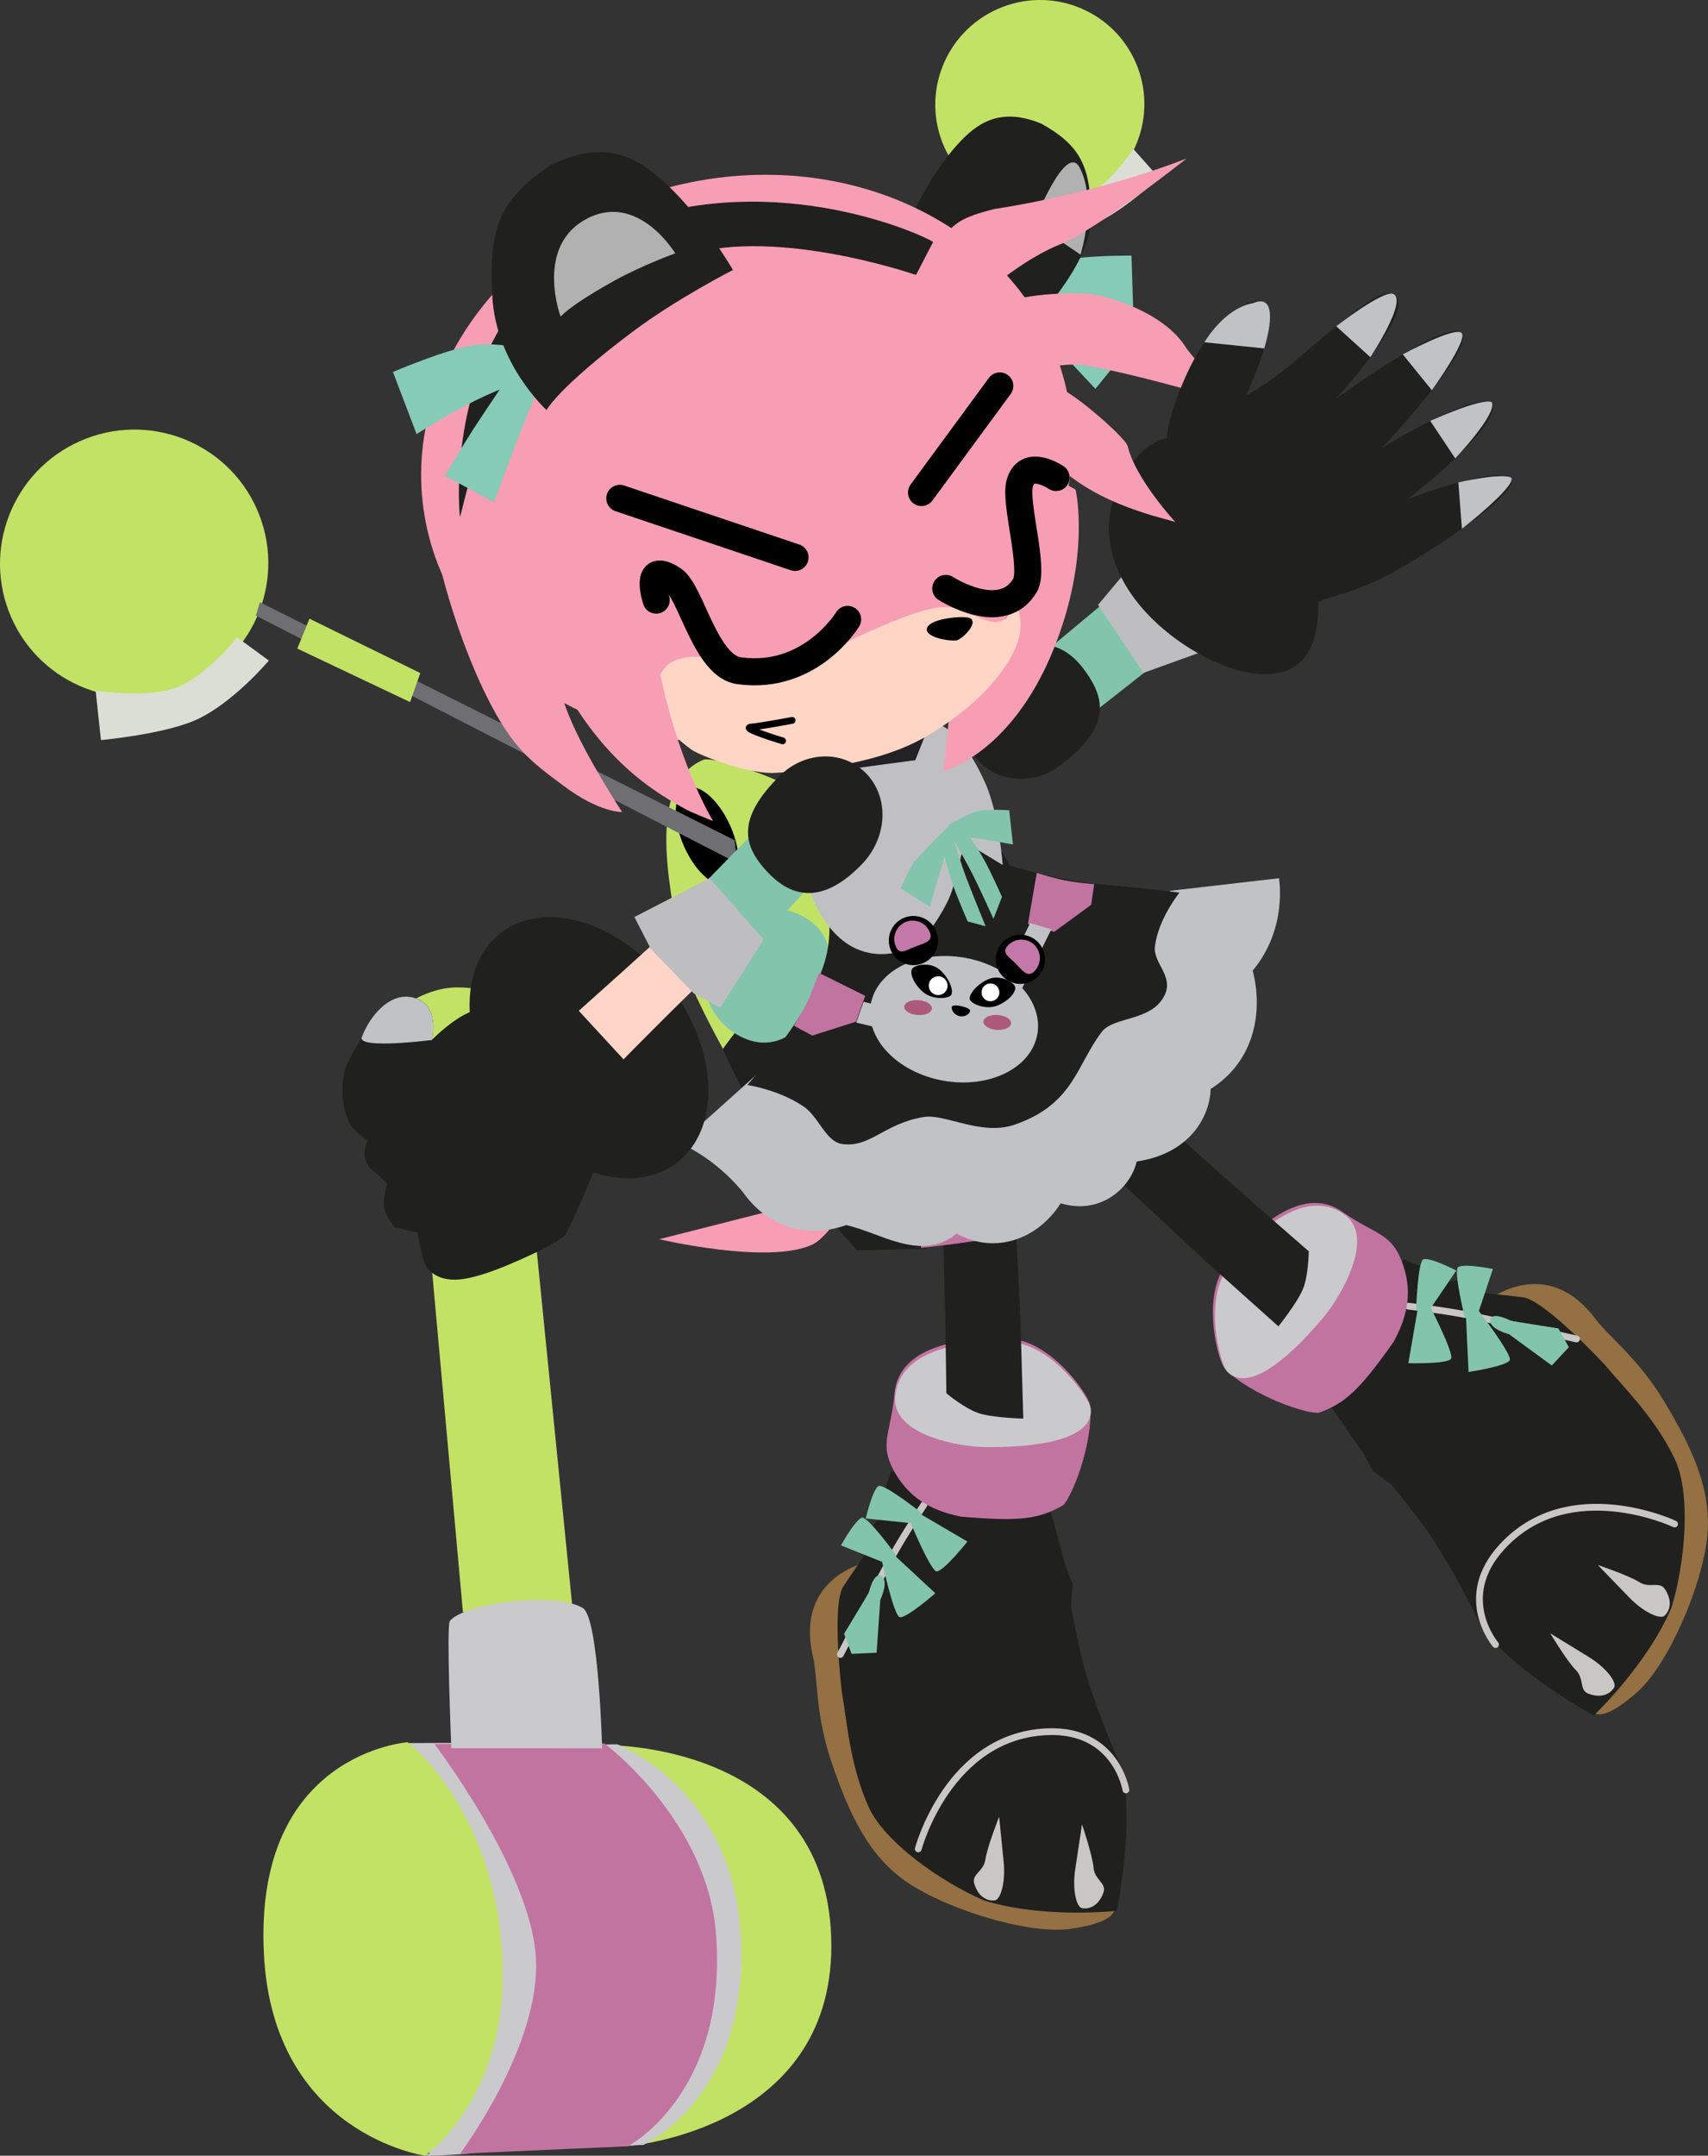 <svg version="1.1" xmlns="http://www.w3.org/2000/svg" xmlns:xlink="http://www.w3.org/1999/xlink" width="31.555" height="39.805" viewBox="0,0,31.555,39.805"><rect x="0" y="0" width="31.555" height="39.805" fill="#333333" stroke="none"/><g transform="translate(-222.678,-163.596)"><g data-paper-data="{&quot;isPaintingLayer&quot;:true}" fill-rule="nonzero" stroke-miterlimit="10" stroke-dasharray="" stroke-dashoffset="0" style="mix-blend-mode: normal"><g data-paper-data="{&quot;index&quot;:null}" stroke-linejoin="miter"><path d="M252.87,194.172c0,0 0.519,-2.117 0.568,-3.159c0.04,-0.844 -3.273,-3.404 -3.273,-3.404c0,0 1.077,-0.874 1.991,0.343c0.257,0.342 0.797,0.729 1.285,1.549c0.488,0.82 0.872,1.602 0.777,2.482c-0.095,0.88 -0.686,2.281 -1.26,2.827c-0.819,0.74 -0.894,0.325 -0.894,0.325l0.806,-0.962z" fill="#947043" stroke="none" stroke-width="0" stroke-linecap="butt"/><path d="M247.268,189.567l1.344,-2.721l0.666,0.278l-0.043,0.188c0,0 0.282,-0.087 0.356,-0.067c0.324,0.09 0.223,0.2 0.223,0.2c0,0 0.608,0.057 1,0.105c0.392,0.048 1.477,1.204 1.516,1.251c0.34,0.409 0.925,0.971 1.287,1.731c0.305,0.64 0.199,1.901 -0.059,2.749c-0.455,1.067 -1.436,1.991 -1.436,1.991c0,0 -1.409,-0.76 -2.059,-1.612c-0.445,-0.902 -0.693,-1.293 -0.922,-1.657c-0.186,-0.296 -0.759,-0.998 -0.759,-0.998l-0.34,-0.249l-0.173,-0.318z" fill="#20201f" stroke="none" stroke-width="0" stroke-linecap="butt"/><path d="M248.697,187.714c0,0 0.618,0.071 1.072,0.159c0.576,0.111 2.035,0.447 2.035,0.447" fill="none" stroke="#c8c7c6" stroke-width="0.125" stroke-linecap="round"/><path d="M248.568,186.867c0.203,0.515 0.147,0.979 -0.146,1.51c-0.635,0.897 -0.889,1.124 -1.374,1.304c-0.215,0.034 -1.242,-0.31 -1.736,-0.807c-0.129,-0.13 -0.44,-1.306 0.006,-1.906c0.446,-0.6 1.387,-1.537 2.153,-1c0.609,0.427 0.893,0.384 1.097,0.899z" fill="#c274a1" stroke="none" stroke-width="0" stroke-linecap="butt"/><path d="M247.51,186.017c0.609,0.427 -0.101,1.562 -0.347,1.86c-0.3,0.364 -1.319,1.544 -1.812,1.047c-0.129,-0.13 -0.44,-1.306 0.006,-1.906c0.446,-0.6 1.387,-1.537 2.153,-1z" fill="#cacacd" stroke="none" stroke-width="0" stroke-linecap="butt"/><path d="M252.963,192.809c0.195,0.124 0.374,-0.027 0.478,0.135c0.174,0.273 0.036,0.448 -0.015,0.489c-0.081,0.065 -0.378,-0.061 -0.648,-0.34c-0.27,-0.279 -0.58,-0.599 -0.58,-0.599c0,0 0.57,0.191 0.765,0.315z" fill="#c8c7c6" stroke="none" stroke-width="0" stroke-linecap="butt"/><path d="M251.318,193.754c0,0 0.38,0.234 0.711,0.437c0.331,0.203 0.518,0.466 0.472,0.559c-0.028,0.058 -0.17,0.232 -0.474,0.121c-0.181,-0.066 -0.072,-0.274 -0.236,-0.438c-0.164,-0.164 -0.473,-0.679 -0.473,-0.679z" data-paper-data="{&quot;index&quot;:null}" fill="#c8c7c6" stroke="none" stroke-width="0" stroke-linecap="butt"/><path d="M250.308,193.962c0,0 -0.746,-0.869 0.124,-1.809c1.239,-1.339 3.184,-0.417 3.184,-0.417" fill="none" stroke="#c8c7c6" stroke-width="0.125" stroke-linecap="round"/><g fill="#83c4ac" stroke="none" stroke-width="0" stroke-linecap="butt"><path d="M249.077,187.678c0,0 0.482,0.93 0.406,1.012c-0.09,0.096 -0.786,0.077 -0.786,0.077l0.176,-1.019l0.204,-0.07z"/><path d="M248.976,186.848c0.126,-0.04 0.607,0.208 0.607,0.208l-0.459,0.674l-0.284,0.055c0,0 0.03,-0.904 0.137,-0.937z" data-paper-data="{&quot;index&quot;:null}"/><path d="M250.569,188.714c-0.071,0.111 -0.76,0.215 -0.76,0.215l-0.047,-1.014l0.228,-0.125c0,0 0.639,0.83 0.579,0.924z"/><path d="M249.618,186.993c0.11,-0.072 0.641,0.034 0.641,0.034l-0.258,0.774l-0.259,0.131c0,0 -0.218,-0.877 -0.124,-0.939z" data-paper-data="{&quot;index&quot;:null}"/><path d="M251.347,188.81l-0.788,-0.577c0,0 -0.375,-0.097 -0.349,-0.267c0.026,-0.17 0.387,0.02 0.387,0.02l0.872,0.139l0.193,0.346z"/></g></g><path d="M243.016,183.301l2.821,2.511l1.02,0.888c0,0 -0.003,0.44 -0.106,0.694c-0.103,0.254 -0.455,0.693 -0.455,0.693l-1.347,-1.206l-3.031,-2.821z" data-paper-data="{&quot;index&quot;:null}" fill="#20201f" stroke="none" stroke-width="0" stroke-linecap="butt" stroke-linejoin="miter"/><g data-paper-data="{&quot;index&quot;:null}" stroke-linejoin="miter"><path d="M243.24,198.744c0,0 0.269,0.326 -0.825,0.473c-0.788,0.087 -2.239,-0.367 -2.972,-0.862c-0.733,-0.495 -1.083,-1.293 -1.394,-2.195c-0.311,-0.902 -0.258,-1.564 -0.353,-1.982c-0.34,-1.484 1.023,-1.742 1.023,-1.742c0,0 -0.184,4.182 0.487,4.697c0.827,0.635 2.779,1.605 2.779,1.605z" fill="#947043" stroke="none" stroke-width="0" stroke-linecap="butt"/><path d="M242.363,192.509l0.132,0.337l-0.029,0.421c0,0 0.166,0.891 0.272,1.224c0.131,0.41 0.269,0.851 0.671,1.774c0.23,1.047 -0.099,2.613 -0.099,2.613c0,0 -1.339,0.152 -2.448,-0.189c-0.814,-0.351 -1.846,-1.084 -2.137,-1.73c-0.346,-0.767 -0.398,-1.577 -0.491,-2.1c-0.011,-0.06 -0.193,-1.635 0.023,-1.966c0.216,-0.33 0.565,-0.832 0.565,-0.832c0,0 -0.149,0.006 -0.009,-0.299c0.032,-0.07 0.281,-0.229 0.281,-0.229l-0.172,-0.089l0.218,-0.688l2.945,0.73z" fill="#20201f" stroke="none" stroke-width="0" stroke-linecap="butt"/><path d="M238.204,194.145c0,0 0.686,-1.331 0.973,-1.842c0.226,-0.404 0.571,-0.921 0.571,-0.921" fill="none" stroke="#c8c7c6" stroke-width="0.125" stroke-linecap="round"/><path d="M239.205,189.319c0.085,-0.931 1.408,-1.045 2.154,-0.998c0.746,0.047 1.443,1.043 1.459,1.226c0.061,0.698 -0.339,1.704 -0.504,1.846c-0.451,0.254 -0.788,0.301 -1.883,0.207c-0.595,-0.12 -0.986,-0.376 -1.248,-0.864c-0.262,-0.488 -0.046,-0.677 0.022,-1.418z" fill="#c274a1" stroke="none" stroke-width="0" stroke-linecap="butt"/><path d="M239.217,189.38c0.085,-0.931 1.408,-1.045 2.154,-0.998c0.746,0.047 1.443,1.043 1.459,1.226c0.061,0.698 -1.498,0.714 -1.969,0.708c-0.387,-0.005 -1.712,-0.195 -1.644,-0.936z" fill="#cacacd" stroke="none" stroke-width="0" stroke-linecap="butt"/><path d="M240.884,197.929c0.031,-0.229 0.253,-0.788 0.253,-0.788c0,0 0.044,0.444 0.083,0.83c0.039,0.386 -0.057,0.694 -0.159,0.714c-0.064,0.013 -0.287,0.005 -0.383,-0.304c-0.057,-0.184 0.174,-0.223 0.205,-0.453z" fill="#c8c7c6" stroke="none" stroke-width="0" stroke-linecap="butt"/><path d="M242.668,197.282c0,0 0.193,0.569 0.213,0.8c0.019,0.231 0.248,0.281 0.182,0.463c-0.111,0.304 -0.335,0.3 -0.398,0.284c-0.1,-0.025 -0.18,-0.338 -0.122,-0.721c0.058,-0.384 0.125,-0.825 0.125,-0.825z" data-paper-data="{&quot;index&quot;:null}" fill="#c8c7c6" stroke="none" stroke-width="0" stroke-linecap="butt"/><path d="M239.643,197.735c0,0 0.552,-2.081 2.374,-2.163c1.28,-0.058 1.462,1.074 1.462,1.074" fill="none" stroke="#c8c7c6" stroke-width="0.125" stroke-linecap="round"/><g fill="#83c4ac" stroke="none" stroke-width="0" stroke-linecap="butt"><path d="M239.985,192.612c-0.112,0.005 -0.511,-0.963 -0.511,-0.963l0.185,-0.111l0.892,0.523c0,0 -0.434,0.544 -0.566,0.551z"/><path d="M238.906,191.036c0.094,-0.06 0.804,0.501 0.804,0.501l-0.226,0.181l-0.811,-0.084c0,0 0.122,-0.527 0.233,-0.598z" data-paper-data="{&quot;index&quot;:null}"/><path d="M239.303,193.457c-0.111,-0.014 -0.332,-1.039 -0.332,-1.039l0.243,-0.094l0.744,0.691c0,0 -0.524,0.459 -0.655,0.442z"/><path d="M238.602,191.62c0.107,-0.032 0.637,0.701 0.637,0.701l-0.267,0.113l-0.757,-0.303c0,0 0.261,-0.474 0.388,-0.511z" data-paper-data="{&quot;index&quot;:null}"/><path d="M238.411,194.135l-0.139,-0.371l0.456,-0.756c0,0 0.088,-0.398 0.235,-0.309c0.146,0.09 -0.022,0.439 -0.022,0.439l-0.068,0.974z"/></g></g><path d="M241.333,183.846l0.198,4.136l0.052,1.808c0,0 -0.563,-0.014 -0.823,-0.1c-0.26,-0.085 -0.598,-0.367 -0.598,-0.367l-0.019,-1.352l-0.097,-3.776z" data-paper-data="{&quot;index&quot;:null}" fill="#20201f" stroke="none" stroke-width="0" stroke-linecap="butt" stroke-linejoin="miter"/><g data-paper-data="{&quot;index&quot;:null}" stroke-width="0" stroke-linecap="butt" stroke-linejoin="miter"><g data-paper-data="{&quot;index&quot;:null}"><path d="M242.667,167.284c-0.976,0.432 -2.116,-0.007 -2.546,-0.979c-0.43,-0.973 0.013,-2.111 0.989,-2.543c0.976,-0.432 2.116,0.007 2.546,0.979c0.43,0.973 -0.013,2.111 -0.989,2.543z" fill="#c2e266" stroke="none"/><path d="M242.691,167.164c-0.603,0.267 -1.307,-0.004 -1.573,-0.605c-0.266,-0.601 0.008,-1.304 0.611,-1.571c0.603,-0.267 1.307,0.004 1.573,0.605c0.266,0.601 -0.008,1.304 -0.611,1.571z" fill="#c2e266" stroke="#000000"/><path d="M242.956,167.697c-0.535,0.234 -1.339,0.203 -1.339,0.203l0.06,-0.562c0,0 0.718,0.046 1.123,-0.161c0.405,-0.207 0.816,-0.831 0.816,-0.831l0.475,0.535c0,0 -0.667,0.612 -1.135,0.817z" fill="#dbded5" stroke="#000000"/></g><g data-paper-data="{&quot;index&quot;:null}" stroke="none"><path d="M239.573,174.122c0.169,0.382 0.157,0.757 -0.027,0.839c-0.184,0.081 -0.47,-0.162 -0.639,-0.544c-0.169,-0.382 -0.157,-0.757 0.027,-0.839c0.184,-0.081 0.47,0.162 0.639,0.544z" fill="#000000"/><path d="M239.782,178.971c0.192,-0.085 1.771,1.565 1.771,1.565c0,0 -0.826,0.729 -1.018,0.814c-0.192,0.085 -1.002,-0.877 -1.076,-1.045c-0.074,-0.168 0.131,-1.249 0.323,-1.333z" fill="#807d5a"/><path d="M239.236,174.847l-0.219,-0.245l2.066,-7.362l0.181,0.085z" fill="#6e6e73"/><path d="M240.778,167.926l0.436,0.16l-0.523,1.719l-0.408,-0.172z" fill="#c2e266"/></g></g><g data-paper-data="{&quot;index&quot;:null}" stroke-width="0" stroke-linecap="butt" stroke-linejoin="miter"><g data-paper-data="{&quot;index&quot;:null}"><path d="M226.156,176.259c-1.252,0.554 -2.715,-0.009 -3.267,-1.256c-0.552,-1.248 0.016,-2.708 1.268,-3.262c1.252,-0.554 2.715,0.009 3.267,1.256c0.552,1.248 -0.016,2.708 -1.268,3.262z" fill="#c2e266" stroke="none"/><path d="M224.002,175.401c-0.341,-0.771 0.01,-1.673 0.784,-2.015c0.774,-0.342 1.677,0.005 2.018,0.776c0.341,0.771 -0.01,1.673 -0.784,2.015c-0.774,0.342 -1.677,-0.005 -2.018,-0.776z" fill="#c2e266" stroke="#000000"/><path d="M226.298,176.889c-0.599,0.268 -1.755,0.372 -1.755,0.372l-0.098,-0.912c0,0 0.947,0.148 1.493,-0.057c0.546,-0.205 1.122,-0.927 1.122,-0.927l0.585,0.428c0,0 -0.664,0.79 -1.348,1.096z" fill="#dbded5" stroke="#000000"/></g><g data-paper-data="{&quot;index&quot;:null}" stroke="none"><path d="M235.192,180.957c0.017,-0.471 -0.711,-2.846 0.485,-3.333c0.186,-0.076 2.125,0.486 2.763,1.348c0.868,1.173 0.46,2.763 0.46,2.763l-2.857,1.242c0,0 -0.868,-1.549 -0.851,-2.021z" fill="#c2e266"/><path d="M235.351,178.149c0.236,-0.104 0.603,0.208 0.82,0.698c0.217,0.49 0.201,0.972 -0.035,1.076c-0.236,0.104 -0.603,-0.208 -0.82,-0.698c-0.217,-0.49 -0.201,-0.972 0.035,-1.076z" fill="#000000"/><path d="M237.065,184.914c-0.478,-0.715 -1.032,-1.948 -1.032,-1.948c0,0 0.378,-0.545 0.668,-0.79c0.29,-0.246 0.821,-0.537 0.821,-0.537l1.443,0.22c0,0 1.397,2.649 1.564,2.994c0.335,0.694 -0.738,1.797 -0.738,1.797l-1.275,0.036c0,0 -0.974,-1.056 -1.451,-1.772z" fill="#20201f"/><path d="M239.693,186.639c0,0 -0.203,-2.922 0.043,-3.031c0.246,-0.109 1.449,0.629 1.544,0.844c0.095,0.216 0.309,1.815 0.063,1.924c-0.246,0.109 -1.651,0.263 -1.651,0.263z" fill="#c274a1"/><path d="M227.405,174.963l0.076,-0.246l8.77,4.394l0.043,0.419z" fill="#6e6e73"/><path d="M230.443,176.024l-0.189,0.536l-2.083,-0.988l0.224,-0.552z" fill="#c2e266"/></g></g><g data-paper-data="{&quot;index&quot;:null}" stroke="none" stroke-width="0" stroke-linecap="butt" stroke-linejoin="miter"><path d="M243.835,176.003l-0.897,0.705l-0.807,-1.195l0.88,-0.734z" fill="#83c4ac"/><path d="M242.741,176.006c0.354,0.503 0.462,1.018 -0.476,1.723c-0.527,0.397 -1.242,0.31 -1.596,-0.193c-0.354,-0.503 -0.204,-1.219 0.313,-1.629c0.862,-0.684 1.404,-0.404 1.759,0.099z" fill="#20201f"/><path d="M244.374,173.947l0.679,0.918l0.224,0.624l-1.472,0.531l-0.841,-1.255l0.961,-1.146z" fill="#bebec0"/></g><path d="M243.27,172.754c0.349,-0.961 1.11,-1.553 2.294,-0.688c1.184,0.865 1.699,2.394 1.375,3.369c-0.324,0.974 -1.594,0.648 -2.533,-0.038c-0.939,-0.686 -1.485,-1.682 -1.136,-2.643z" data-paper-data="{&quot;index&quot;:null}" fill="#20201f" stroke="none" stroke-width="0" stroke-linecap="butt" stroke-linejoin="miter"/><g data-paper-data="{&quot;index&quot;:null}" stroke="none" stroke-width="0" stroke-linecap="butt" stroke-linejoin="miter"><path d="M239.972,182.597c0,0 -1.544,3.641 -2.293,3.983c-0.814,0.372 -2.823,-0.102 -2.823,-0.102l2.525,-0.641l1.347,-2.763l1.243,-0.477z" fill="#f79db4"/><path d="M237.548,180.537c0.598,0.345 0.556,1.013 0.212,1.611c-0.345,0.598 -0.862,0.899 -1.46,0.555c-0.598,-0.345 -0.804,-1.109 -0.459,-1.707c0.345,-0.598 1.109,-0.804 1.707,-0.459z" fill="#83c4ac"/><path d="M246.307,179.812c0,0 0.166,0.927 -0.486,1.706c0.192,0.733 0.051,1.663 -0.776,2.185c-0.021,0.567 -0.436,1.204 -1.366,1.339c-0.119,0.498 -0.673,0.992 -1.405,0.773c-0.424,0.663 -1.209,0.951 -1.921,0.56c-0.661,0.534 -1.415,-0.024 -2.043,-0.158c-0.568,0.206 -1.363,0.16 -1.91,-0.612c-0.558,-0.673 -1.162,-0.896 -1.162,-0.896l1.44,-1.291c0,0 0.322,0.062 1.082,0.315c0.626,0.209 1.466,0.739 3.406,-0.198c2.176,-1.051 2.441,-1.609 2.557,-2.449c0.082,-0.595 0.576,-1.042 0.576,-1.042z" fill="#c0c2c6"/><path d="M239.704,177.105c0,0 0.501,0.625 0.849,1.159c0.347,0.534 0.782,1.315 0.782,1.315c0,0 0.893,0.276 1.682,0.346c0.789,0.07 1.452,0.152 1.452,0.152c0,0 -0.395,0.486 -0.454,0.999c-0.035,0.305 0.357,0.546 0.175,0.905c-0.241,0.477 -0.935,0.381 -1.155,0.666c-0.469,0.609 -0.515,1.338 -1.613,1.716c-0.615,0.212 -1.283,-0.206 -1.676,-0.142c-0.736,0.119 -0.993,0.575 -1.511,0.498c-0.306,-0.045 -0.426,-0.502 -0.716,-0.696c-0.463,-0.31 -1.034,-0.393 -1.034,-0.393c0,0 0.906,-1.016 1.219,-1.732c0.314,-0.716 0.312,-0.877 0.294,-1.715c-0.018,-0.838 -0.802,-2.032 -0.802,-2.032l2.158,-0.933l0.351,-0.114z" fill="#20201f"/><path d="M237.684,182.718l-0.338,-0.182c0,0 0.216,-0.348 0.308,-0.578c0.103,-0.255 0.151,-0.4 0.151,-0.4l0.857,0.426l-0.171,0.477z" data-paper-data="{&quot;index&quot;:null}" fill="#c274a1"/><path d="M239.44,182.701l-0.944,-0.223l0.136,-0.384l1.065,0.256z" data-paper-data="{&quot;index&quot;:null}" fill="#c0c2c6"/><path d="M242.155,180.802l-0.486,-0.145l0.163,-0.943c0,0 0.145,0.047 0.412,0.115c0.24,0.061 0.648,0.093 0.648,0.093l-0.054,0.38z" fill="#c274a1"/><path d="M241.035,182.026l0.675,-1.387l0.391,0.118l-0.63,1.27z" fill="#c0c2c6"/><path d="M237.579,179.897c-0.529,-1.556 -0.241,-1.963 -0.241,-1.963l2.432,-1.001c0,0 0.533,-0.166 1.111,1.122c0.255,0.569 0.321,1.513 0.321,1.513l-0.712,-0.433c0,0 -0.138,0.716 -0.269,1.026c-0.129,0.304 -0.416,0.711 -0.547,0.833c-0.135,0.126 -1.448,0.802 -2.094,-1.097z" fill="#c0c0c3"/><path d="M238.13,177.828l1.751,-0.939l-0.292,0.743z" fill="#222225"/><g><g><path d="M241.842,182.696c-0.114,0.626 -0.895,1.008 -1.745,0.853c-0.85,-0.155 -1.446,-0.788 -1.331,-1.414c0.114,-0.626 0.895,-1.008 1.745,-0.853c0.85,0.155 1.446,0.788 1.331,1.414z" fill="#c0c2c6"/><path d="M239.755,180.556c0.225,0.111 0.316,0.384 0.205,0.609c-0.111,0.225 -0.384,0.316 -0.609,0.205c-0.225,-0.111 -0.316,-0.384 -0.205,-0.609c0.111,-0.225 0.384,-0.316 0.609,-0.205z" fill="#000000"/><path d="M239.856,180.809c0.07,0.175 -0.105,0.2 -0.279,0.27c-0.175,0.07 -0.283,0.158 -0.353,-0.017c-0.07,-0.175 0.015,-0.373 0.189,-0.443c0.175,-0.07 0.373,0.015 0.443,0.189z" fill="#c478a9"/><path d="M241.983,181.333c-0.013,0.25 -0.226,0.443 -0.477,0.43c-0.25,-0.013 -0.443,-0.226 -0.43,-0.477c0.013,-0.25 0.226,-0.443 0.477,-0.43c0.25,0.013 0.443,0.226 0.43,0.477z" fill="#000000"/><path d="M241.791,181.527c-0.132,0.134 -0.225,-0.016 -0.359,-0.149c-0.134,-0.132 -0.258,-0.197 -0.126,-0.331c0.132,-0.134 0.348,-0.135 0.482,-0.003c0.134,0.132 0.135,0.348 0.003,0.482z" fill="#c478a9"/><path d="M241.429,181.81c0.035,0.079 -0.085,0.248 -0.307,0.346c-0.222,0.098 -0.489,-0.02 -0.524,-0.099c-0.035,-0.079 0.112,-0.28 0.334,-0.378c0.222,-0.098 0.463,0.052 0.498,0.13z" fill="#000000"/><path d="M239.535,181.476c0.058,-0.064 0.334,-0.129 0.514,0.034c0.18,0.163 0.255,0.4 0.197,0.464c-0.058,0.064 -0.349,0.091 -0.528,-0.072c-0.18,-0.163 -0.24,-0.362 -0.182,-0.426z" data-paper-data="{&quot;index&quot;:null}" fill="#000000"/><path d="M241.127,181.853c0.037,0.083 -0.001,0.181 -0.084,0.217c-0.083,0.037 -0.181,-0.001 -0.217,-0.084c-0.037,-0.083 0.001,-0.181 0.084,-0.217c0.083,-0.037 0.181,0.001 0.217,0.084z" fill="#ffffff"/><path d="M240.081,181.955c-0.088,0.039 -0.191,-0.001 -0.229,-0.089c-0.039,-0.088 0.001,-0.191 0.089,-0.229c0.088,-0.039 0.191,0.001 0.229,0.089c0.039,0.088 -0.001,0.191 -0.089,0.229z" fill="#ffffff"/></g><path d="M240.603,182.263c-0.015,0.064 -0.107,0.116 -0.201,0.095c-0.094,-0.022 -0.153,-0.109 -0.139,-0.173c0.015,-0.064 0.354,0.014 0.339,0.078z" fill="#000000"/><path d="M241.112,182.338c0.141,0.01 0.251,0.079 0.246,0.155c-0.005,0.076 -0.124,0.129 -0.265,0.119c-0.141,-0.01 -0.251,-0.079 -0.246,-0.155c0.005,-0.076 0.124,-0.129 0.265,-0.119z" fill="#ad597c"/><path d="M239.649,182.064c0.141,0.01 0.251,0.079 0.246,0.155c-0.005,0.076 -0.124,0.129 -0.265,0.119c-0.141,-0.01 -0.251,-0.079 -0.246,-0.155c0.005,-0.076 0.124,-0.129 0.265,-0.119z" fill="#ad597c"/></g><g fill="#83c4ac"><path d="M241.392,179.189c0,0 -0.454,-0.083 -0.637,-0.109c-0.206,-0.029 -0.539,-0.058 -0.539,-0.058l-0.002,-0.202c0,0 0.348,-0.203 0.524,-0.245c0.192,-0.046 0.585,-0.018 0.585,-0.018l0.069,0.633z"/><path d="M239.856,180.34l-0.538,-0.339c0,0 0.148,-0.365 0.273,-0.518c0.115,-0.14 0.669,-0.694 0.669,-0.694l-0.017,0.236c0,0 -0.141,0.496 -0.205,0.694c-0.057,0.176 -0.181,0.62 -0.181,0.62z" data-paper-data="{&quot;index&quot;:null}"/><path d="M241.032,180.562c0,0 -0.25,-0.556 -0.391,-0.832c-0.141,-0.277 -0.387,-0.695 -0.387,-0.695l0.268,-0.089c0,0 0.192,0.263 0.336,0.524c0.144,0.261 0.331,0.687 0.331,0.687z"/><path d="M240.557,180.611c0,0 -0.189,-0.426 -0.285,-0.707c-0.096,-0.282 -0.213,-0.783 -0.213,-0.783l0.198,-0.146c0,0 0.169,0.554 0.279,0.845c0.11,0.29 0.351,0.879 0.351,0.879z" data-paper-data="{&quot;index&quot;:null}"/></g></g><g data-paper-data="{&quot;index&quot;:null}" stroke-width="0" stroke-linecap="butt" stroke-linejoin="miter"><path d="M233.711,199.344c0.131,3.029 -2.263,3.97 -2.263,3.97c0,0 0.265,0.029 -0.462,0.072c-0.726,0.043 -0.38,-0.02 -0.38,-0.02c0,0 0.305,-2.237 0.683,-4.089c-0.598,-2.76 -1.107,-3.496 -1.107,-3.496l0.957,-0.003c0,0 2.478,1.406 2.572,3.565z" fill="#cacacd" stroke="none"/><path d="M230.53,203.4c0,0 -2.801,-0.394 -2.976,-3.714c-0.196,-3.725 2.657,-3.92 2.657,-3.92c0,0 1.615,1.231 1.749,3.981c0.126,2.589 -1.43,3.653 -1.43,3.653z" fill="#c2e266" stroke="#000000"/><path d="M238.034,199.359c0.124,3.567 -3.757,3.862 -3.757,3.862l-0.448,-7.403c0,0 4.079,-0.078 4.205,3.541z" fill="#c2e266" stroke="none"/><path d="M234.082,195.804c0,0 2.199,0.824 2.291,3.677c0.09,2.886 -1.811,3.72 -1.811,3.72l-0.279,0.012l1.378,-3.689l-1.929,-3.716z" fill="#cacacd" stroke="none"/><path d="M235.906,199.305c0.228,2.95 -1.625,3.921 -1.625,3.921l-3.104,0.137c0,0 1.502,-2.001 1.401,-3.626c-0.102,-1.625 -1.875,-3.939 -1.875,-3.939l3.142,-0.01c0,0 1.899,1.415 2.061,3.517z" fill="#c274a1" stroke="none"/><path d="M231.231,193.368l-1.018,-11.249c0,0 0.377,-0.255 0.809,-0.287c0.432,-0.032 1.1,0.146 1.1,0.146l1.125,11.236c0,0 -0.572,-0.049 -0.978,-0.018c-0.406,0.031 -1.037,0.172 -1.037,0.172z" fill="#c2e266" stroke="none"/><path d="M231.016,195.877c0,0 -0.094,-2.261 -0.028,-2.348c0.252,-0.331 1.964,-0.55 2.46,-0.239c0.293,0.183 0.354,2.587 0.354,2.587l-2.786,-0.001z" fill="#cacacd" stroke="none"/></g><g data-paper-data="{&quot;index&quot;:null}"><g data-paper-data="{&quot;index&quot;:null}" fill="#86cbb6" stroke="none" stroke-width="0" stroke-linecap="butt" stroke-linejoin="miter"><path d="M242.569,169.215c-0.482,-0.03 -0.744,0.005 -0.744,0.005l-0.665,-0.187c0,0 0.678,-0.504 1.097,-0.615c0.419,-0.111 1.325,-0.102 1.325,-0.102l0.033,1.026c0,0 -0.563,-0.099 -1.045,-0.129z"/><path d="M242.915,170.776c0,0 -0.412,-0.439 -0.605,-0.646c-0.266,-0.285 -1.128,-1.139 -1.128,-1.139l0.595,-0.042c0,0 0.709,0.463 1.013,0.672c0.244,0.168 0.669,0.486 0.669,0.486z"/></g><g stroke="none" stroke-width="0" stroke-linecap="butt" stroke-linejoin="miter"><path d="M241.924,165.883c0.734,0.414 0.895,0.797 0.915,1.707c0.019,0.91 -1.191,2.096 -1.191,2.096c0,0 -0.392,-0.857 -0.794,-1.284c-0.402,-0.427 -1.283,-0.923 -1.283,-0.923c0,0 0.352,-0.731 0.797,-1.215c0.339,-0.373 0.77,-0.711 1.556,-0.381z" data-paper-data="{&quot;index&quot;:null}" fill="#20201f"/><path d="M242.621,166.685c0.332,0.607 0.02,1.614 0.02,1.614l-0.863,-0.587c0,0 0.586,-1.495 0.843,-1.027z" data-paper-data="{&quot;index&quot;:null}" fill="#b2b1b2"/></g><path d="M235.451,166.96c3.273,-0.655 6.385,1.102 6.95,3.925c0.565,2.823 -1.631,5.642 -4.904,6.298c-3.273,0.655 -6.385,-1.102 -6.95,-3.925c-0.565,-2.823 1.631,-5.643 4.904,-6.298z" fill="#f79eb4" stroke="none" stroke-width="0" stroke-linecap="butt" stroke-linejoin="miter"/><path d="M242.547,172.636c0.003,-0.017 0.24,1.017 -0.236,2.483c-0.762,2.365 -2.201,2.712 -2.201,2.712l0.098,-0.949c0,0 1.184,-1.995 1.455,-2.71c0.272,-0.715 0.236,-1.899 0.236,-1.898" fill="#f79eb4" stroke="#f89db5" stroke-width="0" stroke-linecap="butt" stroke-linejoin="round"/><g fill="#ffd5c5" stroke="none" stroke-width="1" stroke-linecap="round" stroke-linejoin="round"><path d="M241.465,174.804c0.22,0.501 -0.138,1.042 -0.465,1.422c-0.054,0.062 -0.474,0.546 -1.237,0.983c-0.957,0.549 -2.35,0.625 -2.748,0.657c-0.475,0.038 -1.404,-0.315 -1.563,-0.429c-1.143,-0.824 -0.537,-1.455 -0.453,-1.552c0.04,-0.046 0.286,-0.198 0.619,-0.155c0.325,0.043 1.249,0.336 1.533,0.267c0.305,-0.075 1.9,-0.996 2.79,-1.173c0.185,-0.035 0.441,-0.022 0.613,0.065c0.224,0.113 0.572,0.345 0.782,0.042c0.034,-0.049 0.104,-0.183 0.128,-0.128z"/><path d=""/></g><g fill="none" stroke="none" stroke-width="1" stroke-linecap="butt" stroke-linejoin="miter" font-family="sans-serif" font-weight="normal" font-size="12" text-anchor="start"/><g fill="#000000" stroke="none" stroke-width="1" stroke-linecap="round" stroke-linejoin="round"><path d="M240.341,175.422c-0.241,0.012 -0.668,-0.101 -0.504,-0.279c0.125,-0.135 0.655,-0.182 0.758,-0.134c0.177,0.083 -0.145,0.399 -0.254,0.413z"/><path d=""/></g><path d="M234.442,173.47c0.01,-0.056 0.274,1.878 0.468,2.737c0.366,1.618 0.943,2.551 0.943,2.551c0,0 -0.397,-0.16 -0.495,-0.213c-0.303,-0.165 -0.575,-0.333 -0.848,-0.549c-0.642,-0.507 -1.139,-1.169 -1.51,-1.895c-0.247,-0.484 -0.854,-2.697 -0.834,-2.715" fill="#f79eb4" stroke="#f89db5" stroke-width="0" stroke-linecap="butt" stroke-linejoin="round"/><path d="M232.067,173.374c-0.011,0.017 0.827,2.706 1.124,3.44c0.296,0.734 0.981,1.776 0.981,1.776c0,0 -0.416,0.018 -1.091,-0.49c-0.596,-0.449 -0.925,-0.671 -1.41,-1.642c-0.629,-1.26 -1.096,-3.07 -0.99,-3.458" fill="#f79eb4" stroke="#f89db5" stroke-width="0" stroke-linecap="butt" stroke-linejoin="round"/><g stroke="none" stroke-width="1" stroke-linecap="round" stroke-linejoin="round"><path d="M239.601,168.673c-0.104,-0.036 -2.736,-0.928 -4.377,-0.319c-1.293,0.48 -1.896,1.129 -2.938,2.248c-0.803,0.863 -1.076,2.518 -1.111,2.534c-0.002,0.001 -0.448,-4.095 3.061,-5.414c2.846,-1.036 5.559,0.246 5.681,0.342" fill="#20201f"/><path d="" fill="#ee1a40"/></g><path d="M240.124,169.692c-0.019,0.023 0.793,-0.751 2.626,-0.674c0.327,0.016 1.442,0.331 1.848,1.011c0.449,0.602 1.121,1.069 1.105,1.071c-0.023,0.002 -1.892,-0.576 -2.989,-0.76c-0.599,-0.1 -2.145,0.405 -2.17,0.435" fill="#f79eb4" stroke="#f89db5" stroke-width="0" stroke-linecap="butt" stroke-linejoin="round"/><path d="M239.301,169.896c-0.007,-0.083 0.554,-1.582 0.78,-1.886c0.226,-0.303 0.377,-0.404 0.964,-0.554c2.035,-0.314 3.555,-0.934 3.555,-0.934c0,0 -1.633,1.302 -2.339,1.587c-0.98,0.395 -2.041,1.482 -2.127,1.584" fill="#f79eb4" stroke="#f89db5" stroke-width="0" stroke-linecap="butt" stroke-linejoin="round"/><path d="M240.501,170.876c-0.046,-0.021 0.816,-0.428 1.757,-0.108c0.27,0.092 1.244,0.929 1.257,1.079c0.144,0.593 0.882,1.398 0.884,1.396c0.029,-0.031 -1.251,-0.237 -2.062,-0.947c-0.274,-0.237 -1.517,-0.449 -1.646,-0.509" fill="#f79eb4" stroke="#f89db5" stroke-width="0" stroke-linecap="butt" stroke-linejoin="round"/><g fill="none" stroke="none" stroke-width="1" stroke-linecap="butt" stroke-linejoin="miter" font-family="sans-serif" font-weight="normal" font-size="12" text-anchor="start"/><g fill="none" stroke="none" stroke-width="1" stroke-linecap="butt" stroke-linejoin="miter" font-family="sans-serif" font-weight="normal" font-size="12" text-anchor="start"/><g fill="none" stroke="none" stroke-width="1" stroke-linecap="butt" stroke-linejoin="miter" font-family="sans-serif" font-weight="normal" font-size="12" text-anchor="start"/><path d="M237.137,177.276c0,0 -0.786,-0.236 -0.587,-0.254c0.199,-0.018 0.763,-0.124 0.763,-0.124" data-paper-data="{&quot;index&quot;:null}" fill="none" stroke="#000000" stroke-width="0.125" stroke-linecap="round" stroke-linejoin="miter"/><g fill="#86cbb6" stroke="none" stroke-width="0" stroke-linecap="butt" stroke-linejoin="miter"><path d="M232.292,170.652c0,0 -0.306,0.082 -0.824,0.336c-0.518,0.255 -1.094,0.623 -1.094,0.623l-0.436,-1.147c0,0 0.996,-0.427 1.509,-0.498c0.513,-0.071 1.493,0.174 1.493,0.174l-0.648,0.512z"/><path d="M230.898,172.381c0,0 0.323,-0.547 0.514,-0.844c0.239,-0.37 0.809,-1.207 0.809,-1.207l0.675,-0.228c0,0 -0.559,1.339 -0.721,1.776c-0.118,0.317 -0.37,0.991 -0.37,0.991z"/></g><path d="M231.775,169.077c-0.07,-1.243 0.11,-1.782 1.067,-2.424c1.037,-0.532 1.66,-0.117 2.162,0.356c0.658,0.613 1.215,1.572 1.215,1.572c0,0 -1.044,0.533 -1.852,1.139c-1.381,1.036 -1.592,1.448 -1.592,1.448c0,0 -0.931,-0.848 -1.001,-2.091z" fill="#20201f" stroke="none" stroke-width="0" stroke-linecap="butt" stroke-linejoin="miter"/><path d="M233.537,167.625c0.941,-0.475 1.616,0.649 1.616,0.649c0,0 -0.61,0.221 -1.107,0.495c-0.849,0.468 -1.011,0.674 -1.011,0.674c0,0 -0.49,-1.316 0.502,-1.817z" fill="#b2b1b2" stroke="none" stroke-width="0" stroke-linecap="butt" stroke-linejoin="miter"/></g><g data-paper-data="{&quot;index&quot;:null}" stroke="none" stroke-width="0" stroke-linecap="butt" stroke-linejoin="miter"><path d="M235.184,185.064c-0.824,0.631 -2.22,0.193 -3.117,-0.979c-0.897,-1.172 -0.957,-2.634 -0.132,-3.265c0.824,-0.631 2.22,-0.193 3.117,0.979c0.897,1.172 0.956,2.634 0.132,3.265z" fill="#20201f"/><path d="M238.246,178.83c-0.683,0.966 -1.638,1.961 -2.296,2.593c-0.941,0.902 -1.752,1.734 -1.752,1.734l-0.827,-0.897c0,0 1.533,-1.367 1.912,-1.731c0.623,-0.597 1.381,-1.386 2.228,-2.306c0.212,-0.231 0.456,-0.253 0.7,-0.046c0.164,0.139 0.26,0.335 0.034,0.655z" fill="#fed5c7"/><path d="M235.761,179.83l0.797,-0.816l0.956,1.08l-0.776,0.843z" fill="#83c4ac"/><path d="M238.602,179.553c-0.766,0.791 -1.34,0.584 -1.757,0.132c-0.417,-0.452 -0.591,-0.948 0.246,-1.77c0.471,-0.462 1.191,-0.47 1.608,-0.018c0.417,0.452 0.362,1.182 -0.097,1.656z" fill="#20201f"/><path d="M235.495,181.939l-0.793,-0.821l-0.304,-0.589l1.39,-0.719l0.998,1.134l-0.802,1.262z" fill="#bebec0"/><g><path d="M234.03,184.21c0,0 -0.494,1.401 -0.908,2.186c-0.066,0.125 -1.059,0.59 -1.533,0.732c-0.259,0.077 -0.74,0.224 -1.027,-0.128c-0.073,-0.09 -0.173,-0.645 -0.173,-0.645l-0.426,-0.102c0,0 -0.164,-0.202 -0.187,-0.359c-0.023,-0.156 0.05,-0.441 0.05,-0.441c0,0 -0.119,-0.134 -0.222,-0.211c-0.336,-0.251 -0.129,-0.585 -0.129,-0.585c0,0 -0.264,-0.154 -0.356,-0.356c-0.146,-0.32 -0.136,-0.77 -0.051,-0.999c0.144,-0.389 0.789,-1.35 1.172,-1.301c0.597,0.077 0.417,0.796 0.417,0.796c0,0 0.438,-0.451 0.806,-0.549c0.566,-0.151 0.912,0.004 0.912,0.004l1.654,1.955z" fill="#20201f"/><path d="M229.363,182.747c0.144,-0.389 0.495,-0.793 0.878,-0.744c0.597,0.077 0.417,0.796 0.417,0.796c0,0 -1.38,0.177 -1.296,-0.052z" fill="#c0c2c6"/></g></g><path d="M244.613,173.123c0,0 -0.489,-1.009 -0.352,-1.639c0.138,-0.63 0.658,-1.944 1.419,-2.267c1.014,-0.43 0.021,1.68 0.021,1.68c0,0 0.369,-0.191 0.831,-0.576c0.818,-0.682 1.617,-1.429 1.888,-1.295c0.486,0.239 -1.057,1.933 -1.057,1.933c0,0 2.056,-1.506 2.318,-1.212c0.253,0.284 -1.473,2.123 -1.473,2.123c0,0 1.604,-1.001 2.026,-0.85c0.247,0.416 -1.557,1.796 -1.557,1.796c0,0 1.596,-0.622 1.922,-0.395c0.124,0.264 -1.058,1.076 -1.9,1.579c-0.842,0.503 -1.246,0.55 -1.572,0.673c-0.501,0.189 -0.831,0.08 -0.831,0.08l-1.685,-1.629z" data-paper-data="{&quot;index&quot;:null}" fill="#20201f" stroke="none" stroke-width="0" stroke-linecap="butt" stroke-linejoin="miter"/><path d="M242.189,172.413c0,0 -0.551,-0.377 -0.675,0.123c-0.09,0.361 0.283,1.564 0.101,1.869c-0.433,0.727 -1.464,0.056 -1.464,0.056" data-paper-data="{&quot;index&quot;:null}" fill="none" stroke="#000000" stroke-width="0.5" stroke-linecap="round" stroke-linejoin="miter"/><path d="M238.338,175.033c0,0 -0.682,1.125 -1.995,0.949c-0.629,-0.067 -0.896,-1.462 -1.226,-1.682c-0.568,-0.377 -0.316,0.377 -0.316,0.377" data-paper-data="{&quot;index&quot;:null}" fill="none" stroke="#000000" stroke-width="0.5" stroke-linecap="round" stroke-linejoin="miter"/><path d="M241.149,170.722l-1.446,1.968" data-paper-data="{&quot;index&quot;:null}" fill="none" stroke="#000000" stroke-width="0.5" stroke-linecap="round" stroke-linejoin="miter"/><path d="M237.366,173.888l-3.237,-1.09" data-paper-data="{&quot;index&quot;:null}" fill="none" stroke="#000000" stroke-width="0.5" stroke-linecap="round" stroke-linejoin="miter"/><path d="M249.621,172.503c0,0 0.83,-0.188 0.98,-0.083c0.078,0.166 -0.914,0.94 -0.914,0.94z" data-paper-data="{&quot;index&quot;:null}" fill="#c0c2c6" stroke="none" stroke-width="0" stroke-linecap="butt" stroke-linejoin="miter"/><path d="M249.102,171.368c0,0 0.928,-0.423 1.133,-0.349c0.122,0.206 -0.672,1.041 -0.672,1.041z" data-paper-data="{&quot;index&quot;:null}" fill="#c0c2c6" stroke="none" stroke-width="0" stroke-linecap="butt" stroke-linejoin="miter"/><path d="M248.594,170.139c0,0 0.971,-0.525 1.088,-0.393c0.117,0.131 -0.551,1.055 -0.551,1.055z" data-paper-data="{&quot;index&quot;:null}" fill="#c0c2c6" stroke="none" stroke-width="0" stroke-linecap="butt" stroke-linejoin="miter"/><path d="M247.364,169.62c0,0 0.881,-0.682 1.057,-0.595c0.263,0.129 -0.426,1.166 -0.426,1.166z" data-paper-data="{&quot;index&quot;:null}" fill="#c0c2c6" stroke="none" stroke-width="0" stroke-linecap="butt" stroke-linejoin="miter"/><path d="M244.929,169.916c0,0 0.368,-0.634 0.897,-0.722c0.555,-0.235 0.208,0.835 0.208,0.835z" data-paper-data="{&quot;index&quot;:null}" fill="#c0c2c6" stroke="none" stroke-width="0" stroke-linecap="butt" stroke-linejoin="miter"/></g></g></svg>